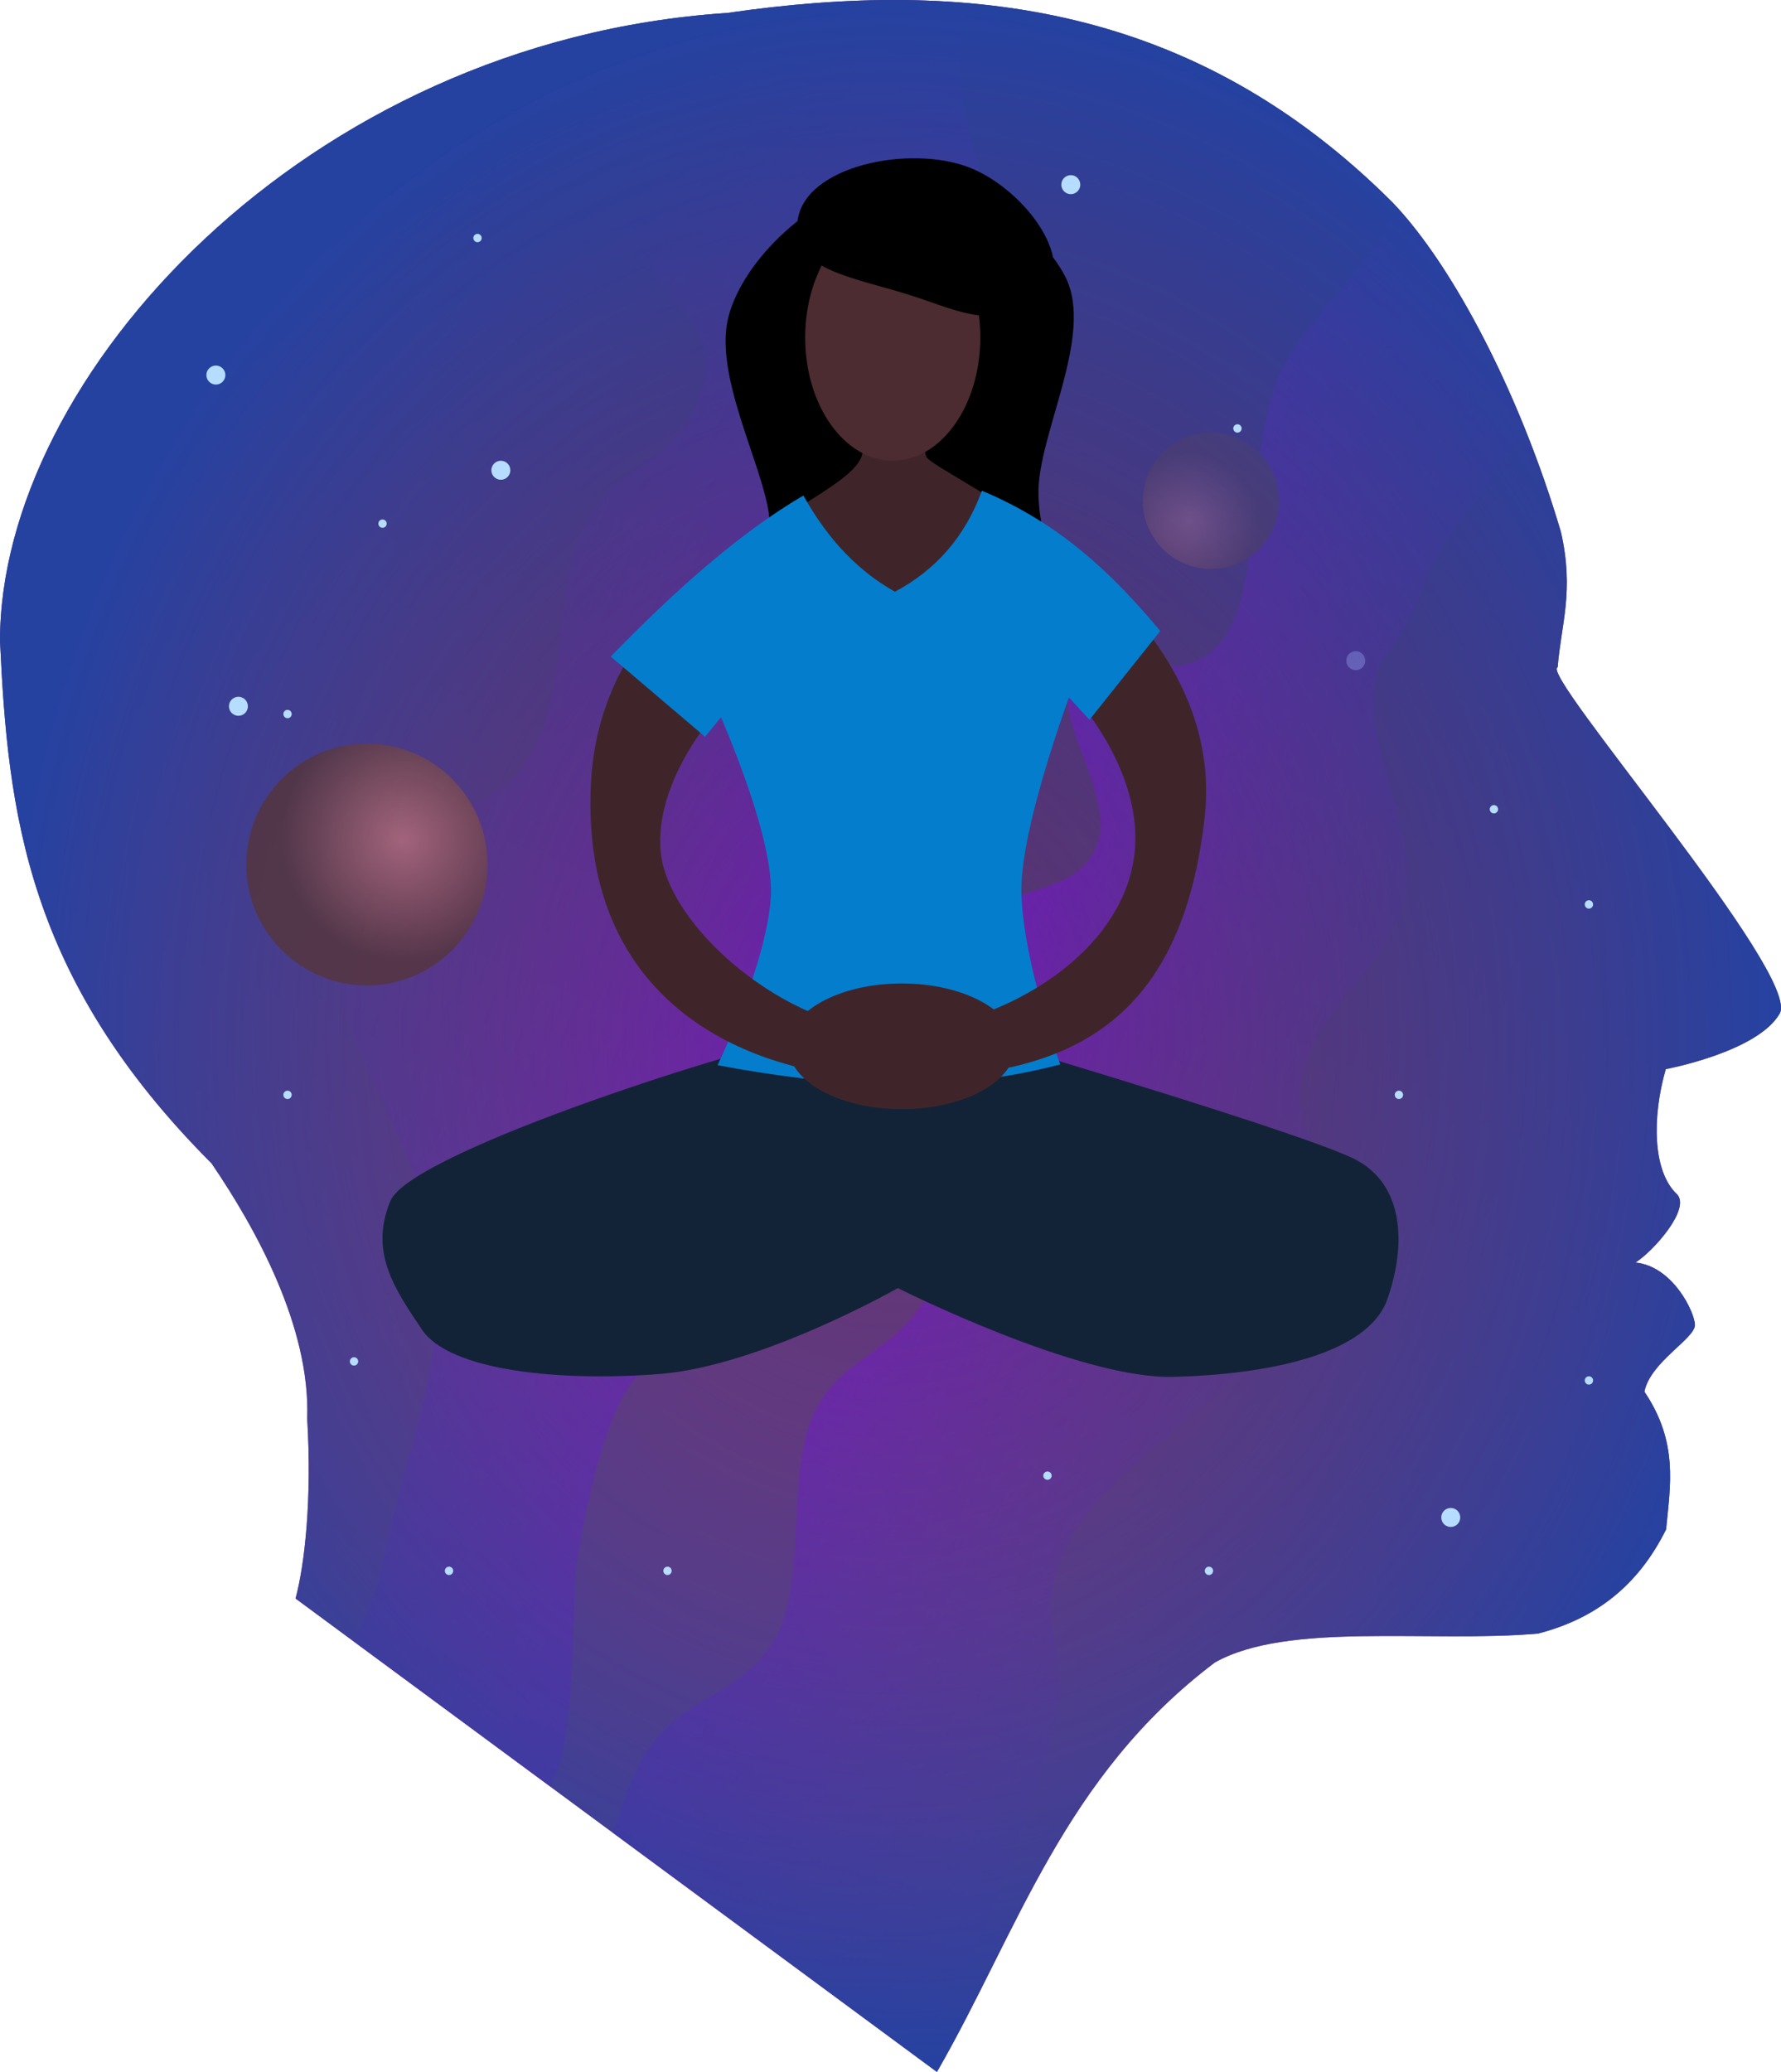 <?xml version="1.0" encoding="UTF-8" standalone="no"?>
<!-- Created with Inkscape (http://www.inkscape.org/) -->

<svg
   width="430"
   height="500"
   viewBox="0 0 113.771 132.292"
   version="1.1"
   id="svg5"
   xml:space="preserve"
   inkscape:version="1.2.2 (b0a8486541, 2022-12-01)"
   sodipodi:docname="balance.svg"
   xmlns:inkscape="http://www.inkscape.org/namespaces/inkscape"
   xmlns:sodipodi="http://sodipodi.sourceforge.net/DTD/sodipodi-0.dtd"
   xmlns:xlink="http://www.w3.org/1999/xlink"
   xmlns="http://www.w3.org/2000/svg"
   xmlns:svg="http://www.w3.org/2000/svg"><sodipodi:namedview
     id="namedview7"
     pagecolor="#ffffff"
     bordercolor="#000000"
     borderopacity="0.25"
     inkscape:showpageshadow="2"
     inkscape:pageopacity="0.0"
     inkscape:pagecheckerboard="true"
     inkscape:deskcolor="#d1d1d1"
     inkscape:document-units="px"
     showgrid="false"
     inkscape:zoom="1"
     inkscape:cx="209.5"
     inkscape:cy="345.49999"
     inkscape:window-width="1438"
     inkscape:window-height="1236"
     inkscape:window-x="1568"
     inkscape:window-y="895"
     inkscape:window-maximized="0"
     inkscape:current-layer="layer1" /><defs
     id="defs2"><linearGradient
       inkscape:collect="always"
       id="linearGradient12677"><stop
         style="stop-color:#b76e79;stop-opacity:0.803;"
         offset="0"
         id="stop12673" /><stop
         style="stop-color:#553539;stop-opacity:0.801;"
         offset="1"
         id="stop12675" /></linearGradient><linearGradient
       inkscape:collect="always"
       id="linearGradient30203"><stop
         style="stop-color:#793a7d;stop-opacity:0.099;"
         offset="0"
         id="stop30199" /><stop
         style="stop-color:#2542a1;stop-opacity:1;"
         offset="0.997"
         id="stop30201" /></linearGradient><linearGradient
       inkscape:collect="always"
       id="linearGradient27091"><stop
         style="stop-color:#b76e79;stop-opacity:1;"
         offset="0"
         id="stop27087" /><stop
         style="stop-color:#553539;stop-opacity:1;"
         offset="1"
         id="stop27089" /></linearGradient><linearGradient
       inkscape:collect="always"
       id="linearGradient24067"><stop
         style="stop-color:#8000ff;stop-opacity:0;"
         offset="0"
         id="stop24063" /><stop
         style="stop-color:#8000ff;stop-opacity:0.58;"
         offset="0.537"
         id="stop24071" /><stop
         style="stop-color:#8000ff;stop-opacity:0;"
         offset="1"
         id="stop24065" /></linearGradient><linearGradient
       inkscape:collect="always"
       id="linearGradient8827"><stop
         style="stop-color:#793a7d;stop-opacity:1;"
         offset="0"
         id="stop8823" /><stop
         style="stop-color:#162559;stop-opacity:1;"
         offset="1"
         id="stop8825" /></linearGradient><linearGradient
       inkscape:collect="always"
       xlink:href="#linearGradient8827"
       id="linearGradient645"
       gradientUnits="userSpaceOnUse"
       x1="50.452"
       y1="113.575"
       x2="102.487"
       y2="-11.821"
       gradientTransform="matrix(1.147,0,0,1.149,-21.411,-14.829)" /><linearGradient
       inkscape:collect="always"
       xlink:href="#linearGradient24067"
       id="linearGradient647"
       gradientUnits="userSpaceOnUse"
       x1="38.189"
       y1="58"
       x2="93.868"
       y2="81.674"
       gradientTransform="matrix(1.147,0,0,1.149,-21.411,-14.829)" /><radialGradient
       inkscape:collect="always"
       xlink:href="#linearGradient27091"
       id="radialGradient649"
       gradientUnits="userSpaceOnUse"
       gradientTransform="matrix(0.648,0,0,0.649,20.806,3.611)"
       cx="85.187"
       cy="45.644"
       fx="85.187"
       fy="45.644"
       r="6.719" /><radialGradient
       inkscape:collect="always"
       xlink:href="#linearGradient30203"
       id="radialGradient651"
       gradientUnits="userSpaceOnUse"
       gradientTransform="matrix(1.147,0,0,1.333,-21.411,-27.852)"
       cx="68.278"
       cy="70.495"
       fx="68.278"
       fy="70.495"
       r="49.607" /><radialGradient
       inkscape:collect="always"
       xlink:href="#linearGradient12677"
       id="radialGradient653"
       gradientUnits="userSpaceOnUse"
       gradientTransform="matrix(1.147,0,0,1.149,-76.623,5.026)"
       cx="89.24"
       cy="42.264"
       fx="89.24"
       fy="42.264"
       r="6.719" /></defs><g
     inkscape:label="Layer 1"
     inkscape:groupmode="layer"
     id="layer1"><path
       style="fill:url(#linearGradient645);fill-opacity:1;stroke:none;stroke-width:0.304;stroke-linecap:round;stroke-linejoin:round;stroke-dasharray:none;stroke-opacity:1;paint-order:fill markers stroke"
       d="M 59.852,132.292 18.88,102.063 C 19.473,99.848 19.93,95.708 19.624,90.58 19.84,84.717 16.307,78.376 13.514,74.281 1.662,62.416 0.511,51.842 -1.0832208e-6,40.915 -1.0832208e-6,24.136 19.415,2.608 46.452,0.828 61.694,-1.381 76.279,0.246 88.971,12.942 c 3.891,4.071 8.161,12.287 10.74,21.021 0.867,3.798 0.007,5.901 -0.206,8.641 -1.21,0.373 15.595,19.661 14.181,22.113 -1.414,2.453 -7.276,3.545 -7.276,3.545 -0.887,3.081 -0.837,6.535 0.707,7.978 0.923,0.925 -1.512,3.662 -2.642,4.37 2.404,0.241 3.797,3.204 3.797,3.992 0,0.864 -2.864,2.375 -3.225,4.257 2.181,3.226 1.652,5.986 1.383,8.791 -1.783,3.587 -4.489,5.697 -8.177,6.65 -6.895,0.607 -16.011,-0.777 -20.653,1.851 -9.676,7.313 -12.569,17.151 -17.748,26.139 z"
       id="path577"
       sodipodi:nodetypes="ccccccccczccccccccc" /><ellipse
       style="fill:#b6ddff;fill-opacity:1;stroke:none;stroke-width:0.304;stroke-linecap:round;stroke-linejoin:round;stroke-dasharray:none;stroke-opacity:1;paint-order:fill markers stroke"
       id="circle579"
       cx="86.607"
       cy="42.182"
       rx="0.606"
       ry="0.607" /><path
       id="path581"
       style="fill:url(#linearGradient647);fill-opacity:1;stroke:none;stroke-width:0.304;stroke-linecap:round;stroke-linejoin:round;stroke-dasharray:none;stroke-opacity:1;paint-order:fill markers stroke"
       d="M 57.741,0.003 C 54.032,-0.037 50.262,0.276 46.452,0.828 42.977,1.057 39.629,1.613 36.431,2.443 31.017,12.523 46.126,18.056 45.054,23.729 c -1.146,6.07 -5.741,5.628 -7.773,9.804 -2.032,4.176 -0.841,10.55 -3.583,14.928 -2.743,4.378 -10.156,3.73 -12.096,9.915 -1.94,6.186 5.992,15.269 6.331,22.364 0.338,7.095 -2.115,12.227 -3.479,19.057 -0.335,1.68 -1.036,3.342 -1.841,5.021 l 12.518,9.235 c 0.286,-0.551 0.53,-1.12 0.69,-1.713 0.962,-3.548 0.763,-11.304 1.009,-12.532 0.246,-1.228 1.111,-7.391 3.096,-10.857 1.985,-3.466 7.301,-5.446 8.757,-9.161 1.456,-3.715 -1.23,-6.381 -0.175,-11.259 1.055,-4.877 7.559,-12.056 7.981,-16.887 C 56.912,46.813 53.152,46.993 53.742,41.603 54.332,36.214 62.234,29.49 64.06,22.046 65.668,15.496 59.045,5.834 62.123,0.227 60.672,0.093 59.211,0.019 57.741,0.003 Z M 89.307,13.313 c -1.961,4.034 -6.567,7.525 -7.891,11.421 -1.974,5.808 -0.661,13.768 -3.854,16.72 -3.193,2.952 -6.763,-1.393 -8.844,1.308 -2.08,2.701 2.834,7.967 1.261,11.444 -1.573,3.477 -6.748,1.82 -9.321,6.525 -2.573,4.705 1.172,15.775 -0.862,20.779 -2.033,5.004 -5.84,4.711 -7.749,8.647 -1.909,3.936 -0.466,10.822 -2.515,14.415 -2.049,3.593 -5.269,3.53 -7.744,6.611 -1.073,1.336 -1.871,3.605 -2.665,5.816 l 19.257,14.207 c 4.477,-5.985 6.843,-14.532 8.468,-19.12 2.439,-6.888 -1.347,-7.529 1.217,-13.261 2.563,-5.732 14.703,-11.994 16.594,-17.818 1.89,-5.824 -2.345,-8.096 -1.504,-12.284 0.841,-4.188 5.748,-7.167 6.563,-11.512 0.815,-4.345 -2.456,-9.596 -1.945,-13.124 0.511,-3.528 0.932,-0.814 3.42,-7.362 0.896,-2.359 3.609,-5.517 6.281,-9.202 C 95.099,21.591 92.121,16.411 89.307,13.313 Z" /><ellipse
       style="fill:url(#radialGradient649);fill-opacity:1;stroke:none;stroke-width:0.172;stroke-linecap:round;stroke-linejoin:round;stroke-dasharray:none;stroke-opacity:1;paint-order:fill markers stroke"
       id="circle583"
       cx="77.356"
       cy="31.966"
       rx="4.355"
       ry="4.362" /><path
       style="fill:url(#radialGradient651);fill-opacity:1;stroke:none;stroke-width:0.304;stroke-linecap:round;stroke-linejoin:round;stroke-dasharray:none;stroke-opacity:1;paint-order:fill markers stroke"
       d="M 59.852,132.291 18.88,102.063 C 19.473,99.847 19.93,95.708 19.624,90.58 19.84,84.717 16.307,78.376 13.514,74.281 1.662,62.416 0.511,51.842 0,40.915 0,24.135 19.415,2.608 46.452,0.828 c 15.242,-2.208 29.827,-0.582 42.519,12.114 3.891,4.071 8.161,12.287 10.74,21.021 0.867,3.798 0.007,5.901 -0.206,8.641 -1.21,0.373 15.595,19.661 14.181,22.113 -1.414,2.453 -7.276,3.545 -7.276,3.545 -0.887,3.081 -0.837,6.535 0.707,7.978 0.923,0.925 -1.512,3.662 -2.642,4.37 2.404,0.241 3.797,3.204 3.797,3.992 0,0.864 -2.864,2.375 -3.225,4.257 2.181,3.226 1.652,5.986 1.383,8.791 -1.783,3.587 -4.489,5.698 -8.177,6.65 -6.895,0.607 -16.011,-0.777 -20.653,1.851 -9.676,7.313 -12.569,17.151 -17.748,26.139 z"
       id="path585"
       sodipodi:nodetypes="ccccccccczccccccccc" /><ellipse
       style="fill:#b6ddff;fill-opacity:1;stroke:none;stroke-width:0.304;stroke-linecap:round;stroke-linejoin:round;stroke-dasharray:none;stroke-opacity:1;paint-order:fill markers stroke"
       id="circle587"
       cx="15.23"
       cy="45.095"
       rx="0.606"
       ry="0.607" /><ellipse
       style="fill:#b6ddff;fill-opacity:1;stroke:none;stroke-width:0.304;stroke-linecap:round;stroke-linejoin:round;stroke-dasharray:none;stroke-opacity:1;paint-order:fill markers stroke"
       id="circle589"
       cx="13.79"
       cy="23.947"
       rx="0.606"
       ry="0.607" /><ellipse
       style="fill:#b6ddff;fill-opacity:1;stroke:none;stroke-width:0.304;stroke-linecap:round;stroke-linejoin:round;stroke-dasharray:none;stroke-opacity:1;paint-order:fill markers stroke"
       id="circle591"
       cx="31.995"
       cy="30.025"
       rx="0.606"
       ry="0.607" /><ellipse
       style="fill:#b6ddff;fill-opacity:1;stroke:none;stroke-width:0.304;stroke-linecap:round;stroke-linejoin:round;stroke-dasharray:none;stroke-opacity:1;paint-order:fill markers stroke"
       id="circle593"
       cx="56.267"
       cy="78.652"
       rx="0.606"
       ry="0.607" /><ellipse
       style="fill:#b6ddff;fill-opacity:1;stroke:none;stroke-width:0.304;stroke-linecap:round;stroke-linejoin:round;stroke-dasharray:none;stroke-opacity:1;paint-order:fill markers stroke"
       id="circle595"
       cx="68.403"
       cy="11.79"
       rx="0.606"
       ry="0.607" /><ellipse
       style="fill:#b6ddff;fill-opacity:1;stroke:none;stroke-width:0.304;stroke-linecap:round;stroke-linejoin:round;stroke-dasharray:none;stroke-opacity:1;paint-order:fill markers stroke"
       id="circle597"
       cx="92.675"
       cy="96.887"
       rx="0.606"
       ry="0.607" /><ellipse
       style="fill:#b6ddff;fill-opacity:1;stroke:none;stroke-width:0.304;stroke-linecap:round;stroke-linejoin:round;stroke-dasharray:none;stroke-opacity:1;paint-order:fill markers stroke"
       id="circle599"
       cx="18.368"
       cy="45.59"
       rx="0.266"
       ry="0.267" /><ellipse
       style="fill:#b6ddff;fill-opacity:1;stroke:none;stroke-width:0.304;stroke-linecap:round;stroke-linejoin:round;stroke-dasharray:none;stroke-opacity:1;paint-order:fill markers stroke"
       id="circle601"
       cx="30.504"
       cy="15.198"
       rx="0.266"
       ry="0.267" /><ellipse
       style="fill:#b6ddff;fill-opacity:1;stroke:none;stroke-width:0.304;stroke-linecap:round;stroke-linejoin:round;stroke-dasharray:none;stroke-opacity:1;paint-order:fill markers stroke"
       id="circle603"
       cx="24.436"
       cy="33.433"
       rx="0.266"
       ry="0.267" /><ellipse
       style="fill:#b6ddff;fill-opacity:1;stroke:none;stroke-width:0.304;stroke-linecap:round;stroke-linejoin:round;stroke-dasharray:none;stroke-opacity:1;paint-order:fill markers stroke"
       id="circle605"
       cx="18.368"
       cy="69.904"
       rx="0.266"
       ry="0.267" /><ellipse
       style="fill:#b6ddff;fill-opacity:1;stroke:none;stroke-width:0.304;stroke-linecap:round;stroke-linejoin:round;stroke-dasharray:none;stroke-opacity:1;paint-order:fill markers stroke"
       id="circle607"
       cx="42.64"
       cy="57.747"
       rx="0.266"
       ry="0.267" /><ellipse
       style="fill:#b6ddff;fill-opacity:1;stroke:none;stroke-width:0.304;stroke-linecap:round;stroke-linejoin:round;stroke-dasharray:none;stroke-opacity:1;paint-order:fill markers stroke"
       id="circle609"
       cx="42.64"
       cy="100.295"
       rx="0.266"
       ry="0.267" /><ellipse
       style="fill:#b6ddff;fill-opacity:1;stroke:none;stroke-width:0.304;stroke-linecap:round;stroke-linejoin:round;stroke-dasharray:none;stroke-opacity:1;paint-order:fill markers stroke"
       id="circle611"
       cx="66.913"
       cy="94.217"
       rx="0.266"
       ry="0.267" /><ellipse
       style="fill:#b6ddff;fill-opacity:1;stroke:none;stroke-width:0.304;stroke-linecap:round;stroke-linejoin:round;stroke-dasharray:none;stroke-opacity:1;paint-order:fill markers stroke"
       id="circle613"
       cx="66.913"
       cy="82.06"
       rx="0.266"
       ry="0.267" /><ellipse
       style="fill:#b6ddff;fill-opacity:1;stroke:none;stroke-width:0.304;stroke-linecap:round;stroke-linejoin:round;stroke-dasharray:none;stroke-opacity:1;paint-order:fill markers stroke"
       id="circle615"
       cx="72.981"
       cy="75.982"
       rx="0.266"
       ry="0.267" /><ellipse
       style="fill:#b6ddff;fill-opacity:1;stroke:none;stroke-width:0.304;stroke-linecap:round;stroke-linejoin:round;stroke-dasharray:none;stroke-opacity:1;paint-order:fill markers stroke"
       id="circle617"
       cx="60.844"
       cy="57.747"
       rx="0.266"
       ry="0.267" /><ellipse
       style="fill:#b6ddff;fill-opacity:1;stroke:none;stroke-width:0.304;stroke-linecap:round;stroke-linejoin:round;stroke-dasharray:none;stroke-opacity:1;paint-order:fill markers stroke"
       id="circle619"
       cx="66.913"
       cy="39.512"
       rx="0.266"
       ry="0.267" /><ellipse
       style="fill:#b6ddff;fill-opacity:1;stroke:none;stroke-width:0.304;stroke-linecap:round;stroke-linejoin:round;stroke-dasharray:none;stroke-opacity:1;paint-order:fill markers stroke"
       id="circle621"
       cx="79.049"
       cy="27.355"
       rx="0.266"
       ry="0.267" /><ellipse
       style="fill:#b6ddff;fill-opacity:1;stroke:none;stroke-width:0.304;stroke-linecap:round;stroke-linejoin:round;stroke-dasharray:none;stroke-opacity:1;paint-order:fill markers stroke"
       id="circle623"
       cx="52.956"
       cy="15.198"
       rx="0.266"
       ry="0.267" /><ellipse
       style="fill:#b6ddff;fill-opacity:1;stroke:none;stroke-width:0.304;stroke-linecap:round;stroke-linejoin:round;stroke-dasharray:none;stroke-opacity:1;paint-order:fill markers stroke"
       id="circle625"
       cx="101.501"
       cy="88.139"
       rx="0.266"
       ry="0.267" /><ellipse
       style="fill:#b6ddff;fill-opacity:1;stroke:none;stroke-width:0.304;stroke-linecap:round;stroke-linejoin:round;stroke-dasharray:none;stroke-opacity:1;paint-order:fill markers stroke"
       id="circle627"
       cx="89.364"
       cy="69.904"
       rx="0.266"
       ry="0.267" /><ellipse
       style="fill:#b6ddff;fill-opacity:1;stroke:none;stroke-width:0.304;stroke-linecap:round;stroke-linejoin:round;stroke-dasharray:none;stroke-opacity:1;paint-order:fill markers stroke"
       id="circle629"
       cx="95.432"
       cy="51.669"
       rx="0.266"
       ry="0.267" /><ellipse
       style="fill:#b6ddff;fill-opacity:1;stroke:none;stroke-width:0.304;stroke-linecap:round;stroke-linejoin:round;stroke-dasharray:none;stroke-opacity:1;paint-order:fill markers stroke"
       id="circle631"
       cx="101.501"
       cy="57.747"
       rx="0.266"
       ry="0.267" /><ellipse
       style="fill:#b6ddff;fill-opacity:1;stroke:none;stroke-width:0.304;stroke-linecap:round;stroke-linejoin:round;stroke-dasharray:none;stroke-opacity:1;paint-order:fill markers stroke"
       id="circle633"
       cx="77.228"
       cy="100.295"
       rx="0.266"
       ry="0.267" /><ellipse
       style="fill:#b6ddff;fill-opacity:1;stroke:none;stroke-width:0.304;stroke-linecap:round;stroke-linejoin:round;stroke-dasharray:none;stroke-opacity:1;paint-order:fill markers stroke"
       id="circle635"
       cx="28.684"
       cy="100.295"
       rx="0.266"
       ry="0.267" /><ellipse
       style="fill:#b6ddff;fill-opacity:1;stroke:none;stroke-width:0.304;stroke-linecap:round;stroke-linejoin:round;stroke-dasharray:none;stroke-opacity:1;paint-order:fill markers stroke"
       id="circle637"
       cx="22.616"
       cy="86.923"
       rx="0.266"
       ry="0.267" /><ellipse
       style="opacity:1;fill:url(#radialGradient653);fill-opacity:1;stroke:none;stroke-width:0.304;stroke-linecap:round;stroke-linejoin:round;stroke-dasharray:none;stroke-opacity:1;paint-order:fill markers stroke"
       id="circle639"
       cx="23.44"
       cy="55.199"
       rx="7.705"
       ry="7.718" /><g
       id="g14668"
       transform="translate(-1.708,-6.449)"><path
         style="opacity:1;fill:#132337;fill-opacity:1;stroke:none;stroke-width:0.529;stroke-linecap:round;stroke-linejoin:round;stroke-opacity:1;paint-order:fill markers stroke"
         d="m 51.93,73.024 c -1.137,-0.193 -23.946,6.86 -25.288,10.111 -1.342,3.251 0.249,5.578 2.018,8.205 1.769,2.627 8.725,3.335 15.179,2.837 6.454,-0.499 15.226,-5.485 15.226,-5.485 0,0 11.531,5.81 17.564,5.667 C 82.663,94.216 89.086,92.94 90.334,89.397 91.582,85.854 91.35,82.084 88.331,80.502 85.312,78.921 66.753,73.415 66.753,73.415 Z"
         id="path10651"
         sodipodi:nodetypes="czzzczzzcc" /><path
         style="opacity:1;fill:#000000;fill-opacity:1;stroke:none;stroke-width:0.529;stroke-linecap:round;stroke-linejoin:round;stroke-opacity:1;paint-order:fill markers stroke"
         d="m 66.814,45.715 c 2.937,-4.291 1.329,-3.934 1.232,-7.693 -0.097,-3.759 3.612,-10.177 1.718,-13.896 -1.894,-3.719 -7.345,-6.537 -11.682,-6.02 -4.337,0.517 -8.935,4.938 -9.85,8.612 -0.915,3.674 2.098,9.208 2.587,12.487 0.489,3.279 -3.756,1.447 -0.404,5.581 3.352,4.134 13.462,5.22 16.399,0.929 z"
         id="path10647"
         sodipodi:nodetypes="zzzzzzzz" /><path
         style="opacity:1;fill:#057dcd;fill-opacity:1;stroke:none;stroke-width:0.529;stroke-linecap:round;stroke-linejoin:round;stroke-opacity:1;paint-order:fill markers stroke"
         d="m 46.847,50.177 c 0,0 4.378,9.234 4.101,13.552 -0.276,4.318 -3.402,10.73 -3.402,10.73 7.221,1.357 14.487,1.897 21.891,-0.049 0,0 -2.307,-6.326 -2.481,-10.791 -0.174,-4.465 3.625,-14.231 3.625,-14.231 z"
         id="path10645"
         sodipodi:nodetypes="czcczcc" /><path
         id="path10641"
         style="opacity:1;fill:#3f252a;fill-opacity:1;stroke:none;stroke-width:0.529;stroke-linecap:round;stroke-linejoin:round;stroke-opacity:1;paint-order:fill markers stroke"
         d="m 60.661,30.965 -3.448,0.052 c 0,0 -0.454,0.737 -0.39,4.155 0.064,3.418 -16.601,6.741 -17.364,21.251 -0.763,14.51 10.743,19.105 19.97,18.894 C 68.658,75.106 77.072,72.92 78.66,58.642 80.249,44.364 61.258,36.711 60.872,35.59 60.486,34.47 60.661,30.965 60.661,30.965 Z m -0.987,13.922 C 66.092,44.871 74.399,53.11 74.235,60.15 74.071,67.19 65.695,72.003 59.169,72.275 52.643,72.547 44.766,66.157 43.955,61.167 43.031,54.857 51.083,45.891 59.675,44.886 Z" /><ellipse
         style="opacity:1;fill:#4c2c31;fill-opacity:1;stroke:none;stroke-width:0.614;stroke-linecap:round;stroke-linejoin:round;stroke-opacity:1;paint-order:fill markers stroke"
         id="path10585"
         cx="58.737"
         cy="27.999"
         rx="5.593"
         ry="7.864" /><path
         style="opacity:1;fill:#000000;fill-opacity:1;stroke:none;stroke-width:0.529;stroke-linecap:round;stroke-linejoin:round;stroke-opacity:1;paint-order:fill markers stroke"
         d="m 52.73,20.179 c -0.862,3.328 3.021,3.872 6.648,4.97 3.627,1.098 5.378,2.385 8.452,0.512 3.075,-1.873 -0.233,-6.73 -3.863,-8.376 -3.63,-1.646 -10.376,-0.434 -11.237,2.894 z"
         id="path10649"
         sodipodi:nodetypes="zzzzz" /><path
         style="opacity:1;fill:#057dcd;fill-opacity:1;stroke:none;stroke-width:0.529;stroke-linecap:round;stroke-linejoin:round;stroke-opacity:1;paint-order:fill markers stroke"
         d="m 53.03,38.088 c 1.6,2.882 3.574,4.87 5.848,6.142 2.594,-1.382 4.478,-3.498 5.553,-6.449 5.022,2.094 8.413,5.377 11.395,8.959 l -4.522,5.668 -2.018,-2.196 -19.984,0.142 -2.554,3.138 -6.023,-5.123 c 3.873,-3.995 8.163,-7.872 12.305,-10.28 z"
         id="path13293"
         sodipodi:nodetypes="cccccccccc" /><ellipse
         style="opacity:1;fill:#3f252a;fill-opacity:1;stroke:none;stroke-width:0.529;stroke-linecap:round;stroke-linejoin:round;stroke-opacity:1;paint-order:fill markers stroke"
         id="path13347"
         cx="59.315"
         cy="73.253"
         rx="7.25"
         ry="4.013" /></g></g></svg>
